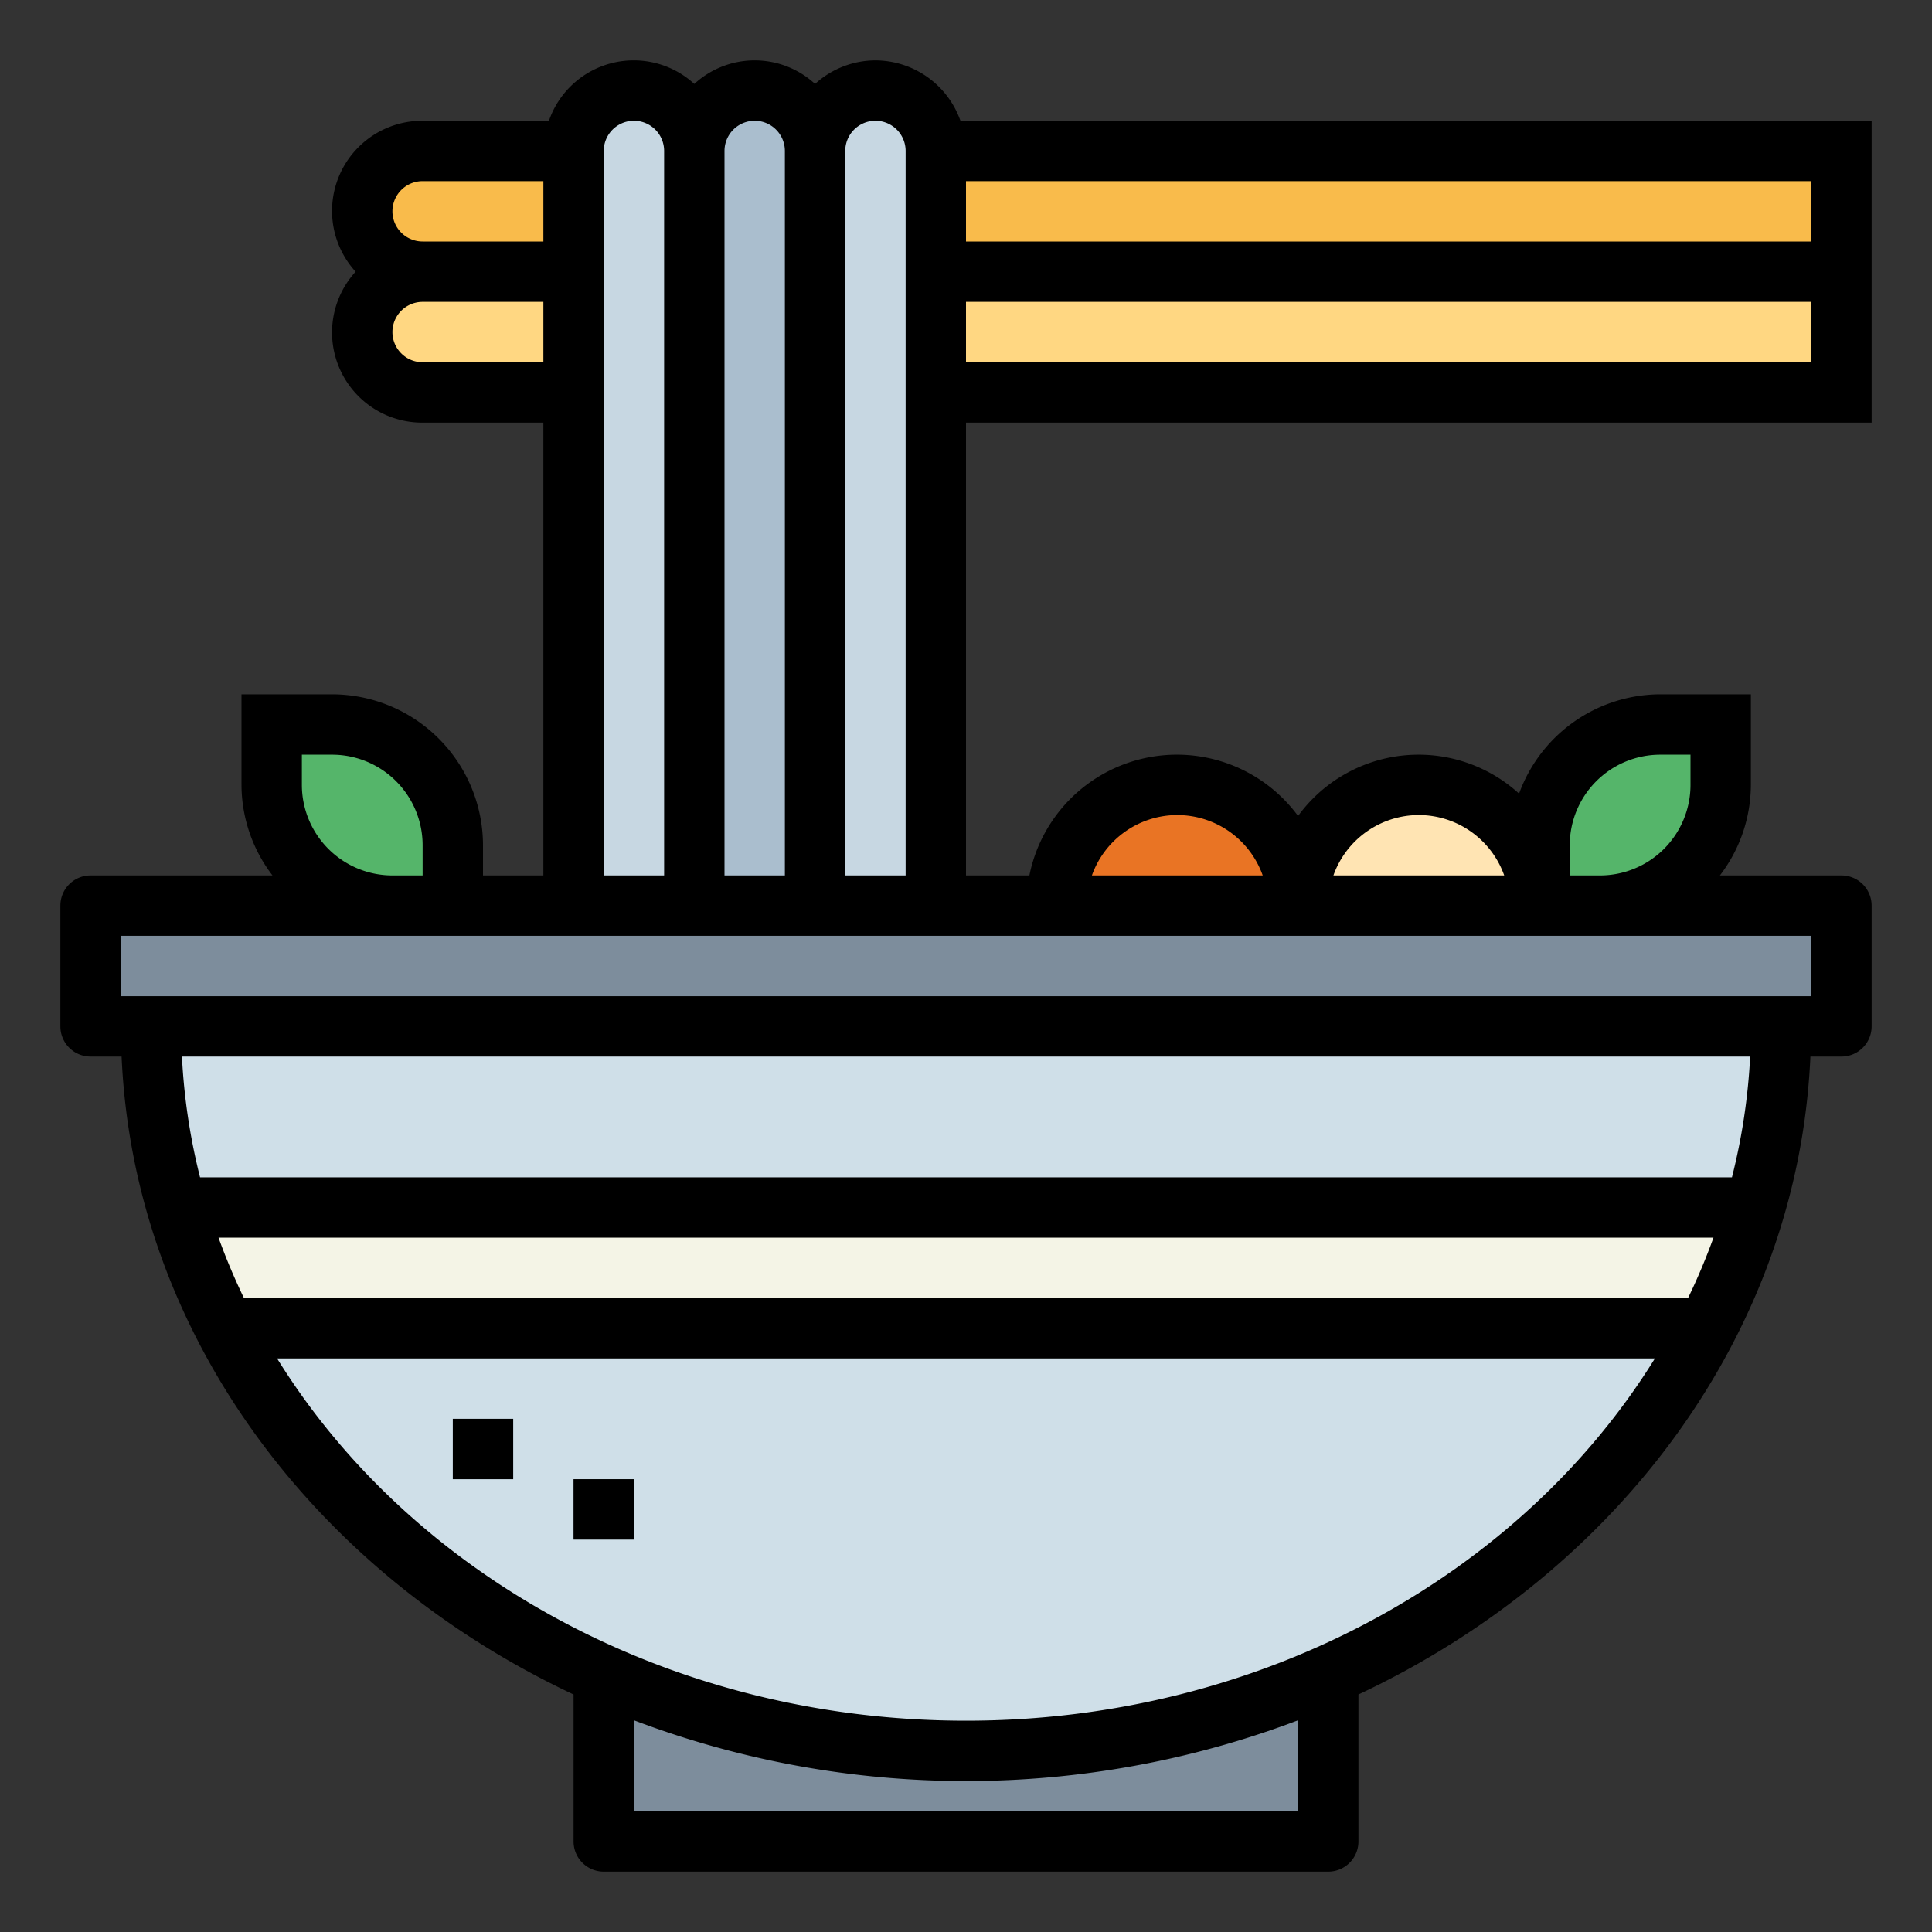 <svg height="512" viewBox="0 0 64 64" width="512" xmlns="http://www.w3.org/2000/svg"><rect x="0" y="0" width="64" height="64" fill="#333333" stroke="none"/><g id="Filled_outline" data-name="Filled outline"><path d="m20 55h24v6h-24z" fill="#7d8d9c"/><path d="m32 58c14.912 0 27-10.745 27-24h-54c0 13.255 12.088 24 27 24z" fill="#cfdfe8"/><path d="m55 24h2a0 0 0 0 1 0 0v2a4 4 0 0 1 -4 4h-2a0 0 0 0 1 0 0v-2a4 4 0 0 1 4-4z" fill="#55b56a" transform="matrix(-1 0 0 -1 108 54)"/><path d="m9 24h2a4 4 0 0 1 4 4v2a0 0 0 0 1 0 0h-2a4 4 0 0 1 -4-4v-2a0 0 0 0 1 0 0z" fill="#55b56a"/><path d="m21 3a2 2 0 0 1 2 2v25a0 0 0 0 1 0 0h-4a0 0 0 0 1 0 0v-25a2 2 0 0 1 2-2z" fill="#c7d7e2"/><path d="m25 3a2 2 0 0 1 2 2v25a0 0 0 0 1 0 0h-4a0 0 0 0 1 0 0v-25a2 2 0 0 1 2-2z" fill="#aabece"/><path d="m29 3a2 2 0 0 1 2 2v25a0 0 0 0 1 0 0h-4a0 0 0 0 1 0 0v-25a2 2 0 0 1 2-2z" fill="#c7d7e2"/><path d="m14 9h5a0 0 0 0 1 0 0v4a0 0 0 0 1 0 0h-5a2 2 0 0 1 -2-2 2 2 0 0 1 2-2z" fill="#ffd782"/><path d="m14 5h5a0 0 0 0 1 0 0v4a0 0 0 0 1 0 0h-5a2 2 0 0 1 -2-2 2 2 0 0 1 2-2z" fill="#f9bb4b"/><path d="m31 9h30v4h-30z" fill="#ffd782"/><path d="m31 5h30v4h-30z" fill="#f9bb4b"/><path d="m3 30h58v4h-58z" fill="#7d8d9c"/><path d="m56.544 44a22.091 22.091 0 0 0 1.605-4h-52.298a22.091 22.091 0 0 0 1.605 4z" fill="#f4f4e6"/><path d="m15 47h2v2h-2z" fill="#7d8d9c"/><path d="m19 49h2v2h-2z" fill="#7d8d9c"/><path d="m39 26a4 4 0 0 0 -4 4h8a4 4 0 0 0 -4-4z" fill="#e97424"/><path d="m47 26a4 4 0 0 0 -4 4h8a4 4 0 0 0 -4-4z" fill="#ffe4b3"/><path d="m29 2a2.981 2.981 0 0 0 -2 .78 2.954 2.954 0 0 0 -4 0 2.972 2.972 0 0 0 -4.816 1.22h-4.184a2.987 2.987 0 0 0 -2.22 5 2.987 2.987 0 0 0 2.22 5h4v15h-2v-1a5.006 5.006 0 0 0 -5-5h-3v3a4.948 4.948 0 0 0 1.026 3h-6.026a1 1 0 0 0 -1 1v4a1 1 0 0 0 1 1h1.028c.407 9.174 6.372 17.09 14.972 21.132v4.868a1 1 0 0 0 1 1h24a1 1 0 0 0 1-1v-4.868c8.6-4.042 14.565-11.958 14.972-21.132h1.028a1 1 0 0 0 1-1v-4a1 1 0 0 0 -1-1h-4.026a4.948 4.948 0 0 0 1.026-3v-3h-3a4.993 4.993 0 0 0 -4.679 3.29 4.939 4.939 0 0 0 -7.321.741 4.983 4.983 0 0 0 -8.9 1.969h-2.1v-15h30v-10h-30.184a3 3 0 0 0 -2.816-2zm-4 2a1 1 0 0 1 1 1v24h-2v-24a1 1 0 0 1 1-1zm-11 2h4v2h-4a1 1 0 0 1 0-2zm0 6a1 1 0 0 1 0-2h4v2zm6-7a1 1 0 0 1 2 0v24h-2zm-10 21v-1h1a3 3 0 0 1 3 3v1h-1a3 3 0 0 1 -3-3zm-2.761 15h49.522a20.986 20.986 0 0 1 -.842 2h-47.838a20.986 20.986 0 0 1 -.842-2zm35.761 19h-22v-3.013a31.061 31.061 0 0 0 22 0zm-11-3c-9.834 0-18.4-4.858-22.821-12h45.642c-4.421 7.142-12.987 12-22.821 12zm25.373-18h-50.746a20.427 20.427 0 0 1 -.6-4h51.949a20.427 20.427 0 0 1 -.603 4zm-5.373-11a3 3 0 0 1 3-3h1v1a3 3 0 0 1 -3 3h-1zm-5-1a3.006 3.006 0 0 1 2.829 2h-5.658a3.006 3.006 0 0 1 2.829-2zm-8 0a3.006 3.006 0 0 1 2.829 2h-5.658a3.006 3.006 0 0 1 2.829-2zm21 4v2h-56v-2zm-30-2h-2v-24a1 1 0 0 1 2 0zm30-17h-28v-2h28zm0-4h-28v-2h28z"/><path d="m15 47h2v2h-2z"/><path d="m19 49h2v2h-2z"/></g></svg>